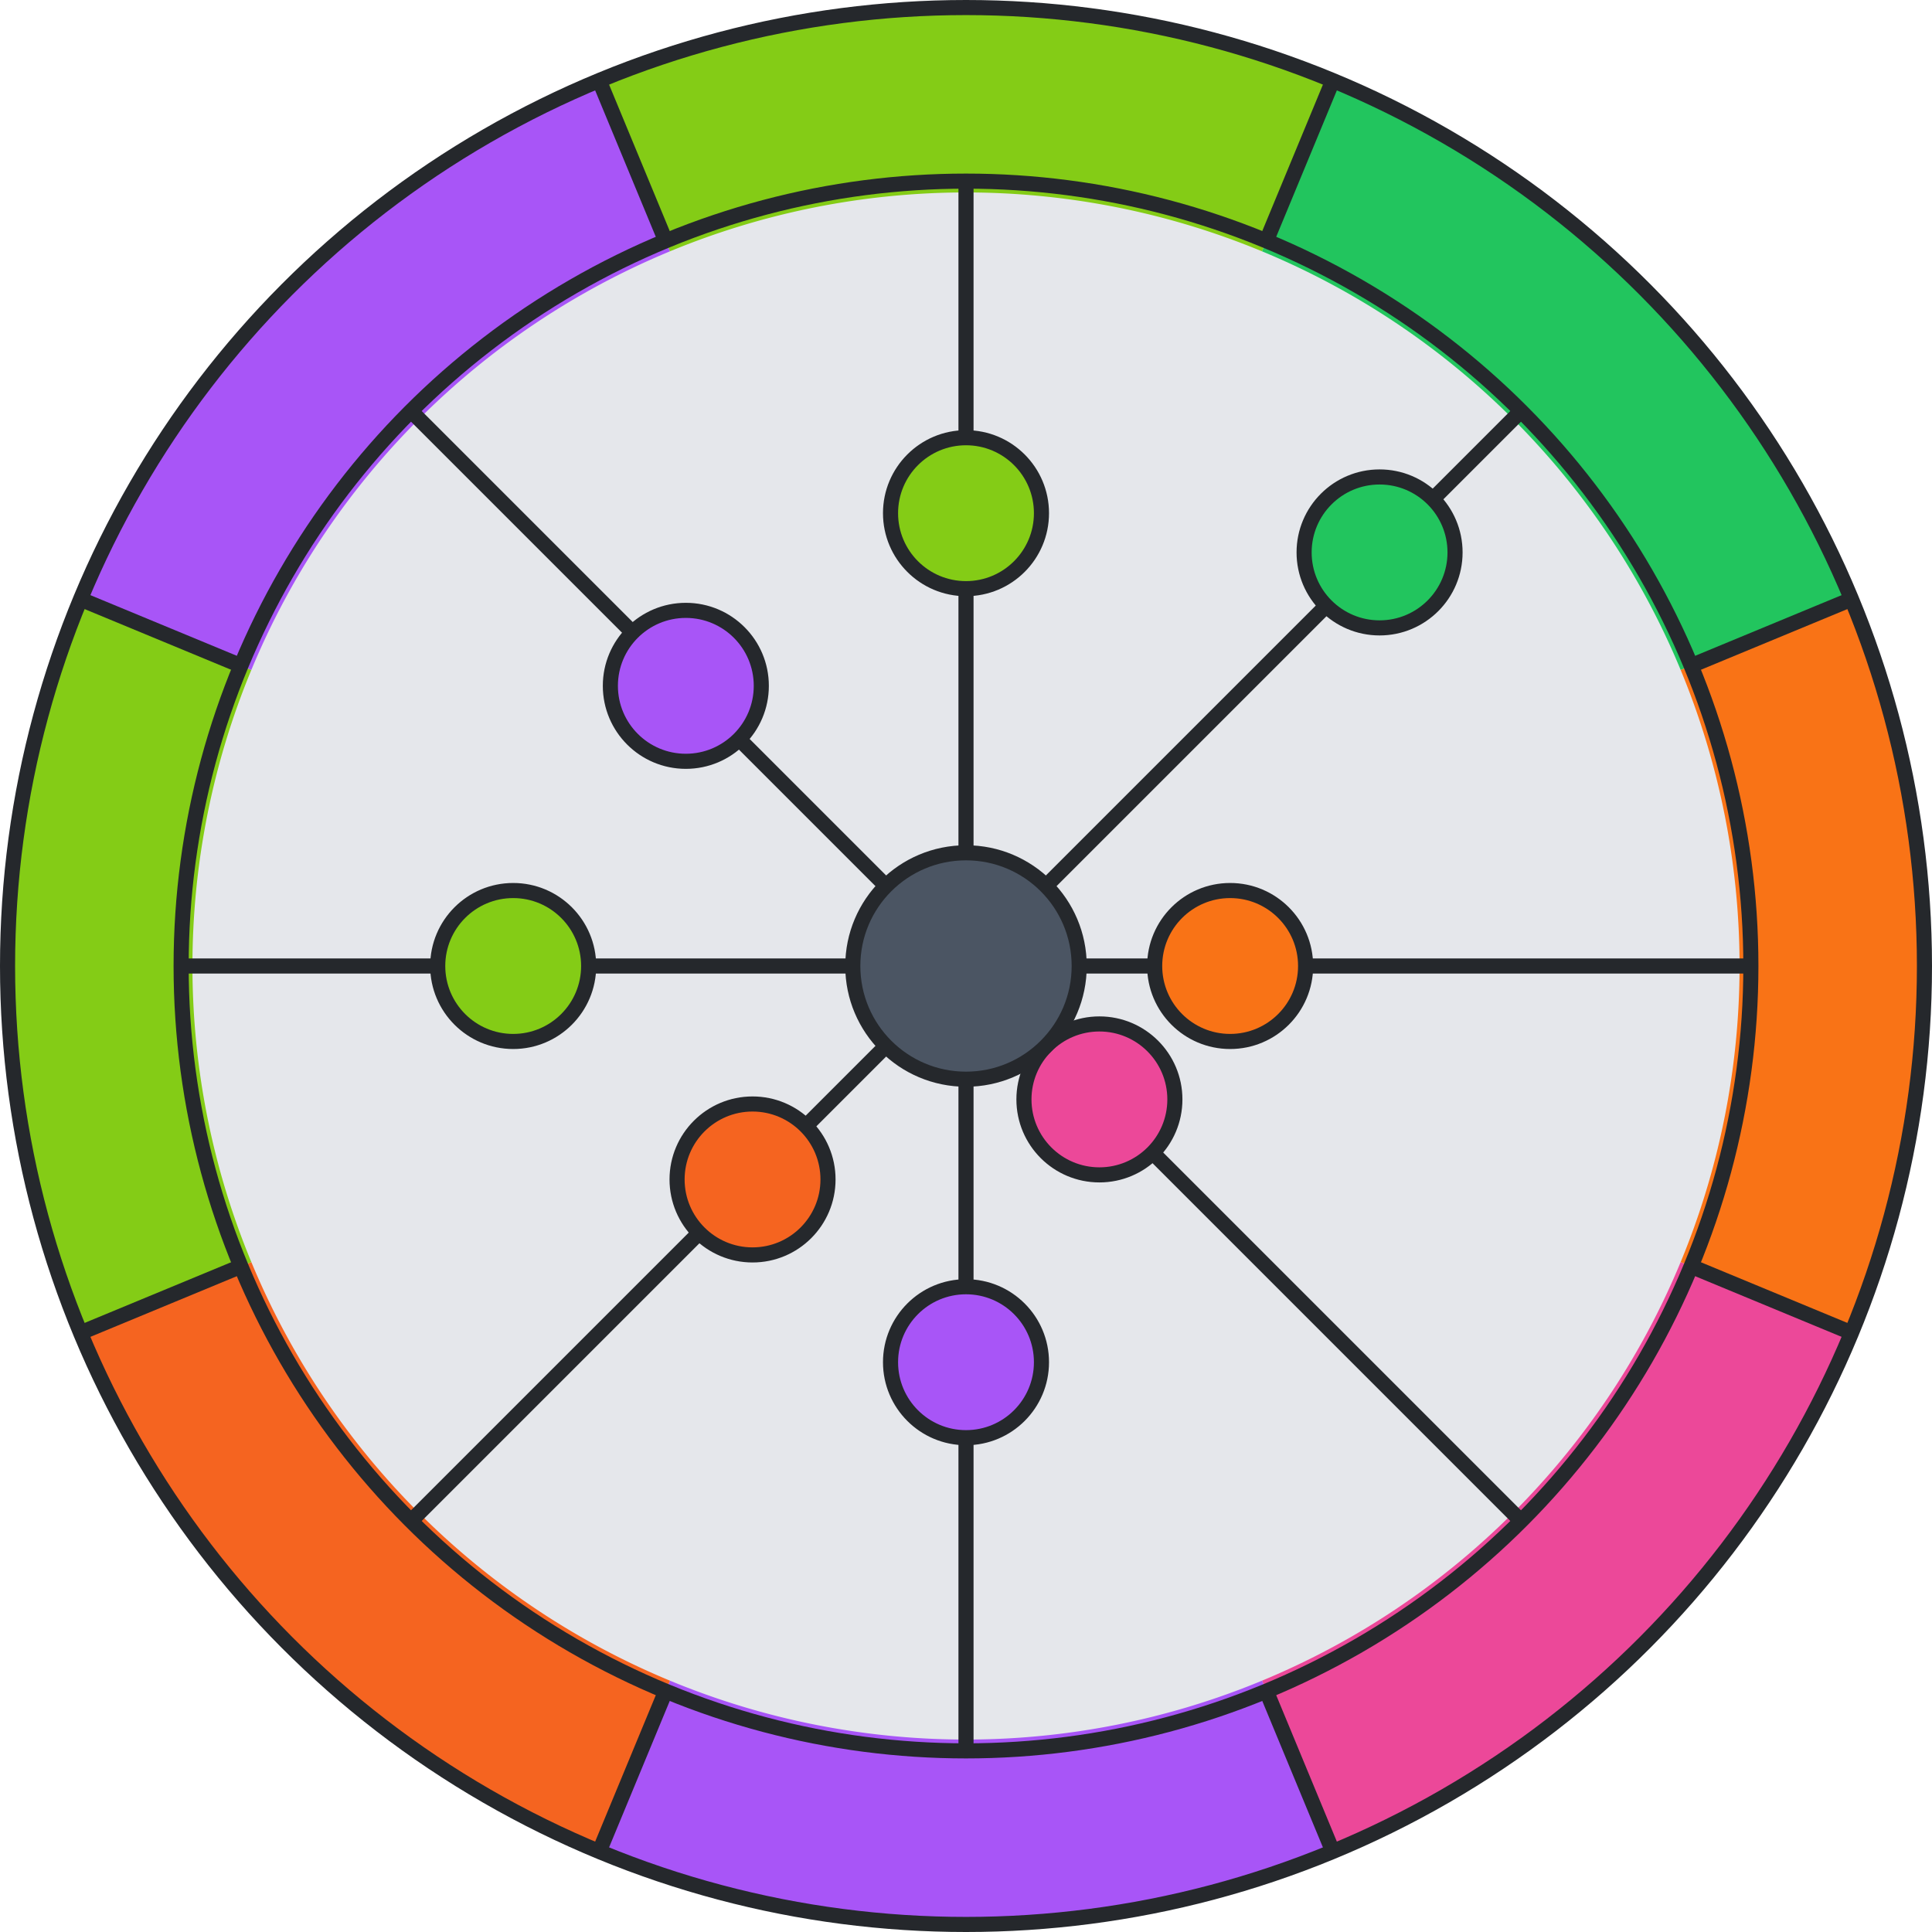 <svg viewBox="0 0 512 512" height="512" width="512" xmlns="http://www.w3.org/2000/svg" xmlns:xlink="http://www.w3.org/1999/xlink"><circle r="250" cx="256" cy="256" stroke-width="0" fill="#e5e7eb"></circle><path d="M 468.492 344.017 A 230 230 0 0 1 344.017 468.492" stroke-width="50" stroke="#EC4899" fill="none"></path><path d="M 344.017 468.492 A 230 230 0 0 1 167.983 468.492" stroke-width="50" stroke="#A855F7" fill="none"></path><path d="M 167.983 468.492 A 230 230 0 0 1 43.508 344.017" stroke-width="50" stroke="#F56420" fill="none"></path><path d="M 43.508 344.017 A 230 230 0 0 1 43.508 167.983" stroke-width="50" stroke="#84CC16" fill="none"></path><path d="M 43.508 167.983 A 230 230 0 0 1 167.983 43.508" stroke-width="50" stroke="#A855F7" fill="none"></path><path d="M 167.983 43.508 A 230 230 0 0 1 344.017 43.508" stroke-width="50" stroke="#84CC16" fill="none"></path><path d="M 344.017 43.508 A 230 230 0 0 1 468.492 167.983" stroke-width="50" stroke="#22C55E" fill="none"></path><path d="M 468.492 167.983 A 230 230 0 0 1 468.492 344.017" stroke-width="50" stroke="#F97316" fill="none"></path><line x1="490.665" y1="353.202" x2="448.167" y2="335.598" stroke-width="4" stroke="#25282c"></line><line x1="353.202" y1="490.665" x2="335.598" y2="448.167" stroke-width="4" stroke="#25282c"></line><line x1="158.798" y1="490.665" x2="176.402" y2="448.167" stroke-width="4" stroke="#25282c"></line><line x1="21.335" y1="353.202" x2="63.833" y2="335.598" stroke-width="4" stroke="#25282c"></line><line x1="21.335" y1="158.798" x2="63.833" y2="176.402" stroke-width="4" stroke="#25282c"></line><line x1="158.798" y1="21.335" x2="176.402" y2="63.833" stroke-width="4" stroke="#25282c"></line><line x1="353.202" y1="21.335" x2="335.598" y2="63.833" stroke-width="4" stroke="#25282c"></line><line x1="490.665" y1="158.798" x2="448.167" y2="176.402" stroke-width="4" stroke="#25282c"></line><circle r="254" cx="256" cy="256" stroke-width="4" stroke="#25282c" fill="none"></circle><circle r="208" cx="256" cy="256" stroke-width="4" stroke="#25282c" fill="none"></circle><line x1="256" y1="256" x2="403.078" y2="403.078" stroke-width="4" stroke="#25282c"></line><line x1="256" y1="256" x2="256" y2="464" stroke-width="4" stroke="#25282c"></line><line x1="256" y1="256" x2="108.922" y2="403.078" stroke-width="4" stroke="#25282c"></line><line x1="256" y1="256" x2="48" y2="256" stroke-width="4" stroke="#25282c"></line><line x1="256" y1="256" x2="108.922" y2="108.922" stroke-width="4" stroke="#25282c"></line><line x1="256" y1="256" x2="256" y2="48" stroke-width="4" stroke="#25282c"></line><line x1="256" y1="256" x2="403.078" y2="108.922" stroke-width="4" stroke="#25282c"></line><line x1="256" y1="256" x2="464" y2="256" stroke-width="4" stroke="#25282c"></line><circle cx="291.355" cy="291.355" r="20" fill="#EC4899" stroke-width="4" stroke="#25282c"></circle><circle cx="256" cy="361" r="20" fill="#A855F7" stroke-width="4" stroke="#25282c"></circle><circle cx="199.431" cy="312.569" r="20" fill="#F56420" stroke-width="4" stroke="#25282c"></circle><circle cx="136" cy="256" r="20" fill="#84CC16" stroke-width="4" stroke="#25282c"></circle><circle cx="181.754" cy="181.754" r="20" fill="#A855F7" stroke-width="4" stroke="#25282c"></circle><circle cx="256" cy="136" r="20" fill="#84CC16" stroke-width="4" stroke="#25282c"></circle><circle cx="365.602" cy="146.398" r="20" fill="#22C55E" stroke-width="4" stroke="#25282c"></circle><circle cx="326" cy="256" r="20" fill="#F97316" stroke-width="4" stroke="#25282c"></circle><circle r="30" cx="256" cy="256" stroke-width="4" stroke="#25282c" fill="#4b5563"></circle></svg>